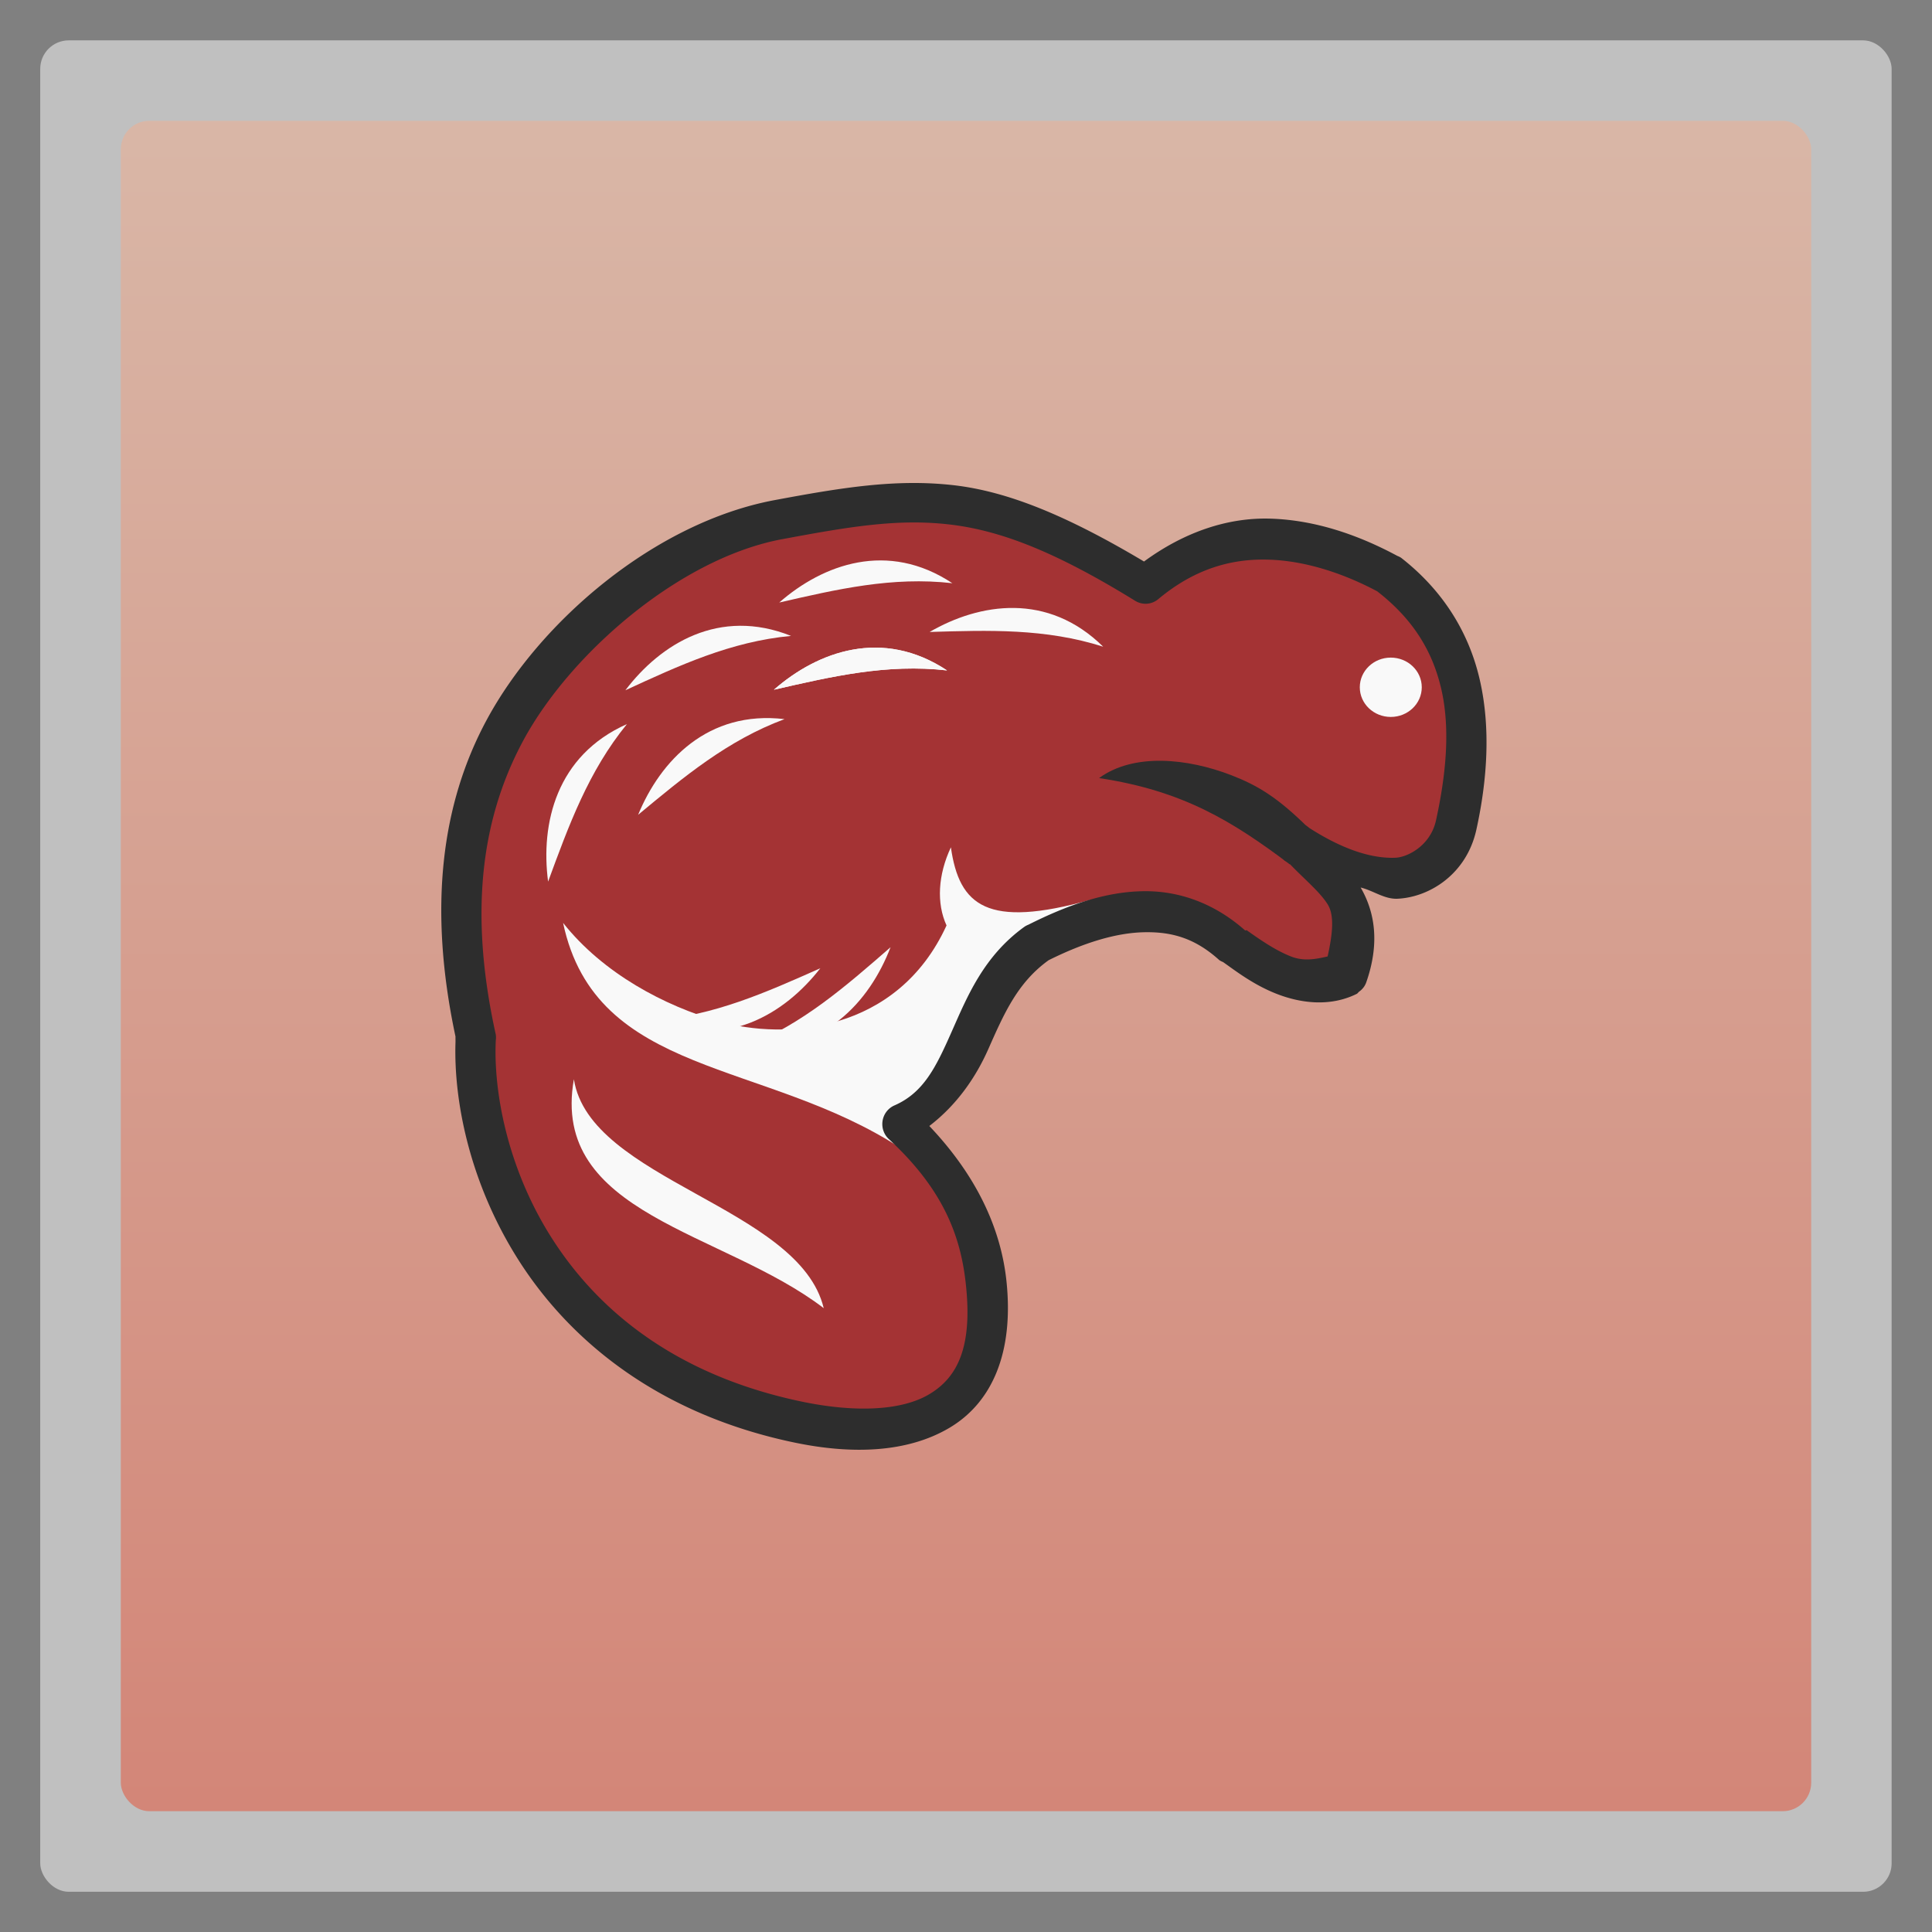 <svg width="48" xmlns="http://www.w3.org/2000/svg" viewBox="0 0 13.547 13.547" height="48" xmlns:xlink="http://www.w3.org/1999/xlink">
<rect x="0" y="0" width="13.547" height="13.547" fill="#808080" stroke="none"/>
<defs>
<linearGradient id="linearGradient4460">
<stop offset="0" style="stop-color:#d38678"/>
<stop offset="1" style="stop-color:#d9b7a7"/>
</linearGradient>
<linearGradient gradientTransform="matrix(1.105 0 0 1.105 -134.279 -295.762)" xlink:href="#linearGradient4460" id="linearGradient3806" y1="279.096" y2="268.33" gradientUnits="userSpaceOnUse" x2="0"/>
</defs>
<g style="fill-rule:evenodd">
<rect width="12.982" x=".282" y=".283" rx="0.2" height="12.982" style="opacity:.5;fill:#fff"/>
<rect width="11.853" x=".847" y=".847" rx="0.2" height="11.853" style="fill:url(#linearGradient3806)"/>
</g>
<g transform="matrix(.412 0 0 .418 -5.613 3.676)">
<g style="fill-rule:evenodd">
<path style="fill:#a43334" d="M 38.407,5.041 C 38.772,3.406 38.607,1.873 37.261,0.839 36.072,0.207 34.453,-0.114 33.118,0.978 30.324,-0.719 29.124,-0.481 26.889,-0.072 24.99,0.276 23.066,1.904 22.217,3.454 c -0.739,1.35 -0.985,3.014 -0.499,5.171 -0.093,1.831 1.031,5.523 5.494,6.435 1.84,0.376 3.45,-0.084 3.203,-2.351 -0.098,-0.895 -0.472,-1.763 -1.44,-2.644 1.238,-0.528 1.051,-2.165 2.297,-3.044 1.285,-0.639 2.416,-0.781 3.345,0.047 0.436,0.302 1.213,0.859 1.939,0.499 C 37.015,6.279 36.233,5.944 35.733,5.393 c 0.535,0.34 1.094,0.572 1.652,0.549 0.375,-0.016 0.892,-0.317 1.022,-0.901 z"/>
<g style="fill:#f9f9f9">
<path d="m 29.808,5.418 c -0.222,0.465 -0.247,0.942 -0.075,1.312 -0.838,1.804 -2.749,1.925 -3.871,1.61 C 24.934,8.079 23.889,7.536 23.207,6.687 23.765,9.281 26.641,8.972 28.965,10.473 l -0.166,-0.469 0.379,-0.267 0.437,-0.395 c 0.388,-0.716 0.708,-1.503 1.194,-2.133 l 1.365,-0.906 c -1.745,0.478 -2.225,0.102 -2.367,-0.885 z"/>
<path d="m 23.391,9.31 c 0.268,1.696 3.837,2.139 4.252,3.84 -1.715,-1.294 -4.66,-1.57 -4.252,-3.84 z"/>
</g>
<path style="fill:#2d2d2d" d="m 35.576,5.706 c -0.965,-0.714 -1.803,-1.234 -3.247,-1.448 0.594,-0.427 1.511,-0.331 2.254,-0.047 0.447,0.171 0.786,0.372 1.305,0.879 l -0.311,0.616 z"/>
</g>
<path style="fill:#f9f9f9" d="m 304.586,344.902 c 0,0.244 -0.237,0.442 -0.53,0.442 -0.293,0 -0.53,-0.198 -0.53,-0.442 0,-0.244 0.237,-0.442 0.53,-0.442 0.293,0 0.53,0.198 0.53,0.442 z" transform="matrix(.995 0 0 1.126 -265.242 -385.625)"/>
<g style="fill-rule:evenodd">
<g style="fill:#f9f9f9">
<path d="M 27.087,1.873 C 25.865,1.392 24.866,2.006 24.267,2.785 25.183,2.369 26.061,1.967 27.087,1.873 z"/>
<path d="M 29.832,0.989 C 28.733,0.271 27.63,0.671 26.886,1.313 27.868,1.091 28.808,0.874 29.832,0.989 z"/>
<path d="M 29.742,2.452 C 28.642,1.734 27.539,2.134 26.795,2.776 27.777,2.554 28.718,2.337 29.742,2.452 z"/>
<path d="m 32.399,2.054 c -0.941,-0.915 -2.1,-0.735 -2.954,-0.247 1.006,-0.03 1.971,-0.062 2.954,0.247 z"/>
<path d="M 26.976,3.269 C 25.672,3.117 24.863,3.967 24.484,4.874 25.263,4.237 26.008,3.623 26.976,3.269 z"/>
<path d="M 24.294,3.352 C 23.091,3.879 22.822,5.021 22.952,5.995 23.304,5.052 23.637,4.146 24.294,3.352 z"/>
<path d="M 26.327,8.759 C 27.634,8.88 28.423,8.011 28.78,7.096 28.016,7.751 27.286,8.383 26.327,8.759 z"/>
<path d="M 24.753,8.322 C 25.968,8.82 26.976,8.219 27.585,7.448 26.663,7.852 25.78,8.242 24.753,8.322 z"/>
<path d="M 29.742,2.452 C 28.642,1.734 27.539,2.134 26.795,2.776 27.777,2.554 28.718,2.337 29.742,2.452 z"/>
</g>
<path style="fill:#2d2d2d;line-height:normal;color:#000" d="m 29.844,-0.656 c -0.982,-0.109 -1.915,0.045 -3.031,0.25 -2.044,0.375 -4.002,2.035 -4.906,3.688 -0.768,1.403 -1,3.143 -0.531,5.312 -0.001,0.026 8.8e-4,0.067 0,0.094 -0.033,0.993 0.245,2.388 1.094,3.688 0.872,1.334 2.373,2.559 4.688,3.031 0.966,0.197 1.906,0.17 2.625,-0.25 0.719,-0.42 1.101,-1.254 0.969,-2.469 -0.095,-0.869 -0.501,-1.753 -1.312,-2.594 0.464,-0.349 0.788,-0.811 1,-1.281 0.266,-0.591 0.497,-1.123 1.031,-1.5 0.603,-0.296 1.148,-0.459 1.625,-0.469 0.485,-0.01 0.875,0.107 1.281,0.469 a 0.341,0.341 0 0 0 0.062,0.031 c 0.215,0.149 0.514,0.379 0.906,0.531 0.392,0.153 0.906,0.232 1.375,0 A 0.341,0.341 0 0 0 36.75,7.844 0.341,0.341 0 0 0 36.844,7.75 0.341,0.341 0 0 0 36.875,7.688 c 0.244,-0.684 0.135,-1.205 -0.094,-1.594 0.213,0.05 0.402,0.197 0.625,0.188 C 37.951,6.258 38.583,5.871 38.75,5.125 38.94,4.275 38.992,3.41 38.812,2.625 38.633,1.84 38.201,1.125 37.469,0.562 A 0.341,0.341 0 0 0 37.406,0.531 C 36.776,0.197 36.038,-0.069 35.25,-0.094 34.524,-0.117 33.782,0.128 33.094,0.625 c -1.31,-0.769 -2.32,-1.178 -3.25,-1.281 z M 29.75,0 c 0.875,0.094 1.815,0.447 3.188,1.281 A 0.341,0.341 0 0 0 33.344,1.25 c 0.602,-0.493 1.223,-0.677 1.875,-0.656 0.642,0.02 1.291,0.241 1.844,0.531 0.614,0.471 0.945,1.007 1.094,1.656 0.148,0.649 0.081,1.403 -0.094,2.188 -0.094,0.421 -0.481,0.616 -0.688,0.625 -0.454,0.019 -0.964,-0.18 -1.469,-0.5 A 0.344,0.344 0 1 0 35.469,5.625 c 0.03,0.033 0.064,0.032 0.094,0.062 0.257,0.265 0.521,0.476 0.656,0.688 0.121,0.189 0.082,0.507 0,0.875 -0.2,0.045 -0.404,0.086 -0.625,0 -0.273,-0.106 -0.534,-0.288 -0.75,-0.438 -0.008,-0.007 -0.023,0.007 -0.031,0 -0.518,-0.452 -1.126,-0.67 -1.75,-0.656 -0.634,0.013 -1.268,0.23 -1.938,0.562 A 0.341,0.341 0 0 0 31.062,6.75 C 30.352,7.252 30.074,7.952 29.812,8.531 29.551,9.111 29.34,9.538 28.844,9.75 a 0.341,0.341 0 0 0 -0.125,0.094 0.341,0.341 0 0 0 0.031,0.469 c 0.918,0.836 1.223,1.612 1.312,2.438 0.115,1.051 -0.141,1.561 -0.625,1.844 -0.484,0.283 -1.282,0.303 -2.156,0.125 C 25.132,14.28 23.814,13.198 23.031,12 22.248,10.802 22.02,9.49 22.062,8.656 a 0.341,0.341 0 0 0 0,-0.094 C 21.591,6.466 21.834,4.899 22.531,3.625 23.324,2.178 25.184,0.571 26.938,0.25 28.056,0.045 28.875,-0.094 29.75,0 z"/>
</g>
</g>
</svg>

